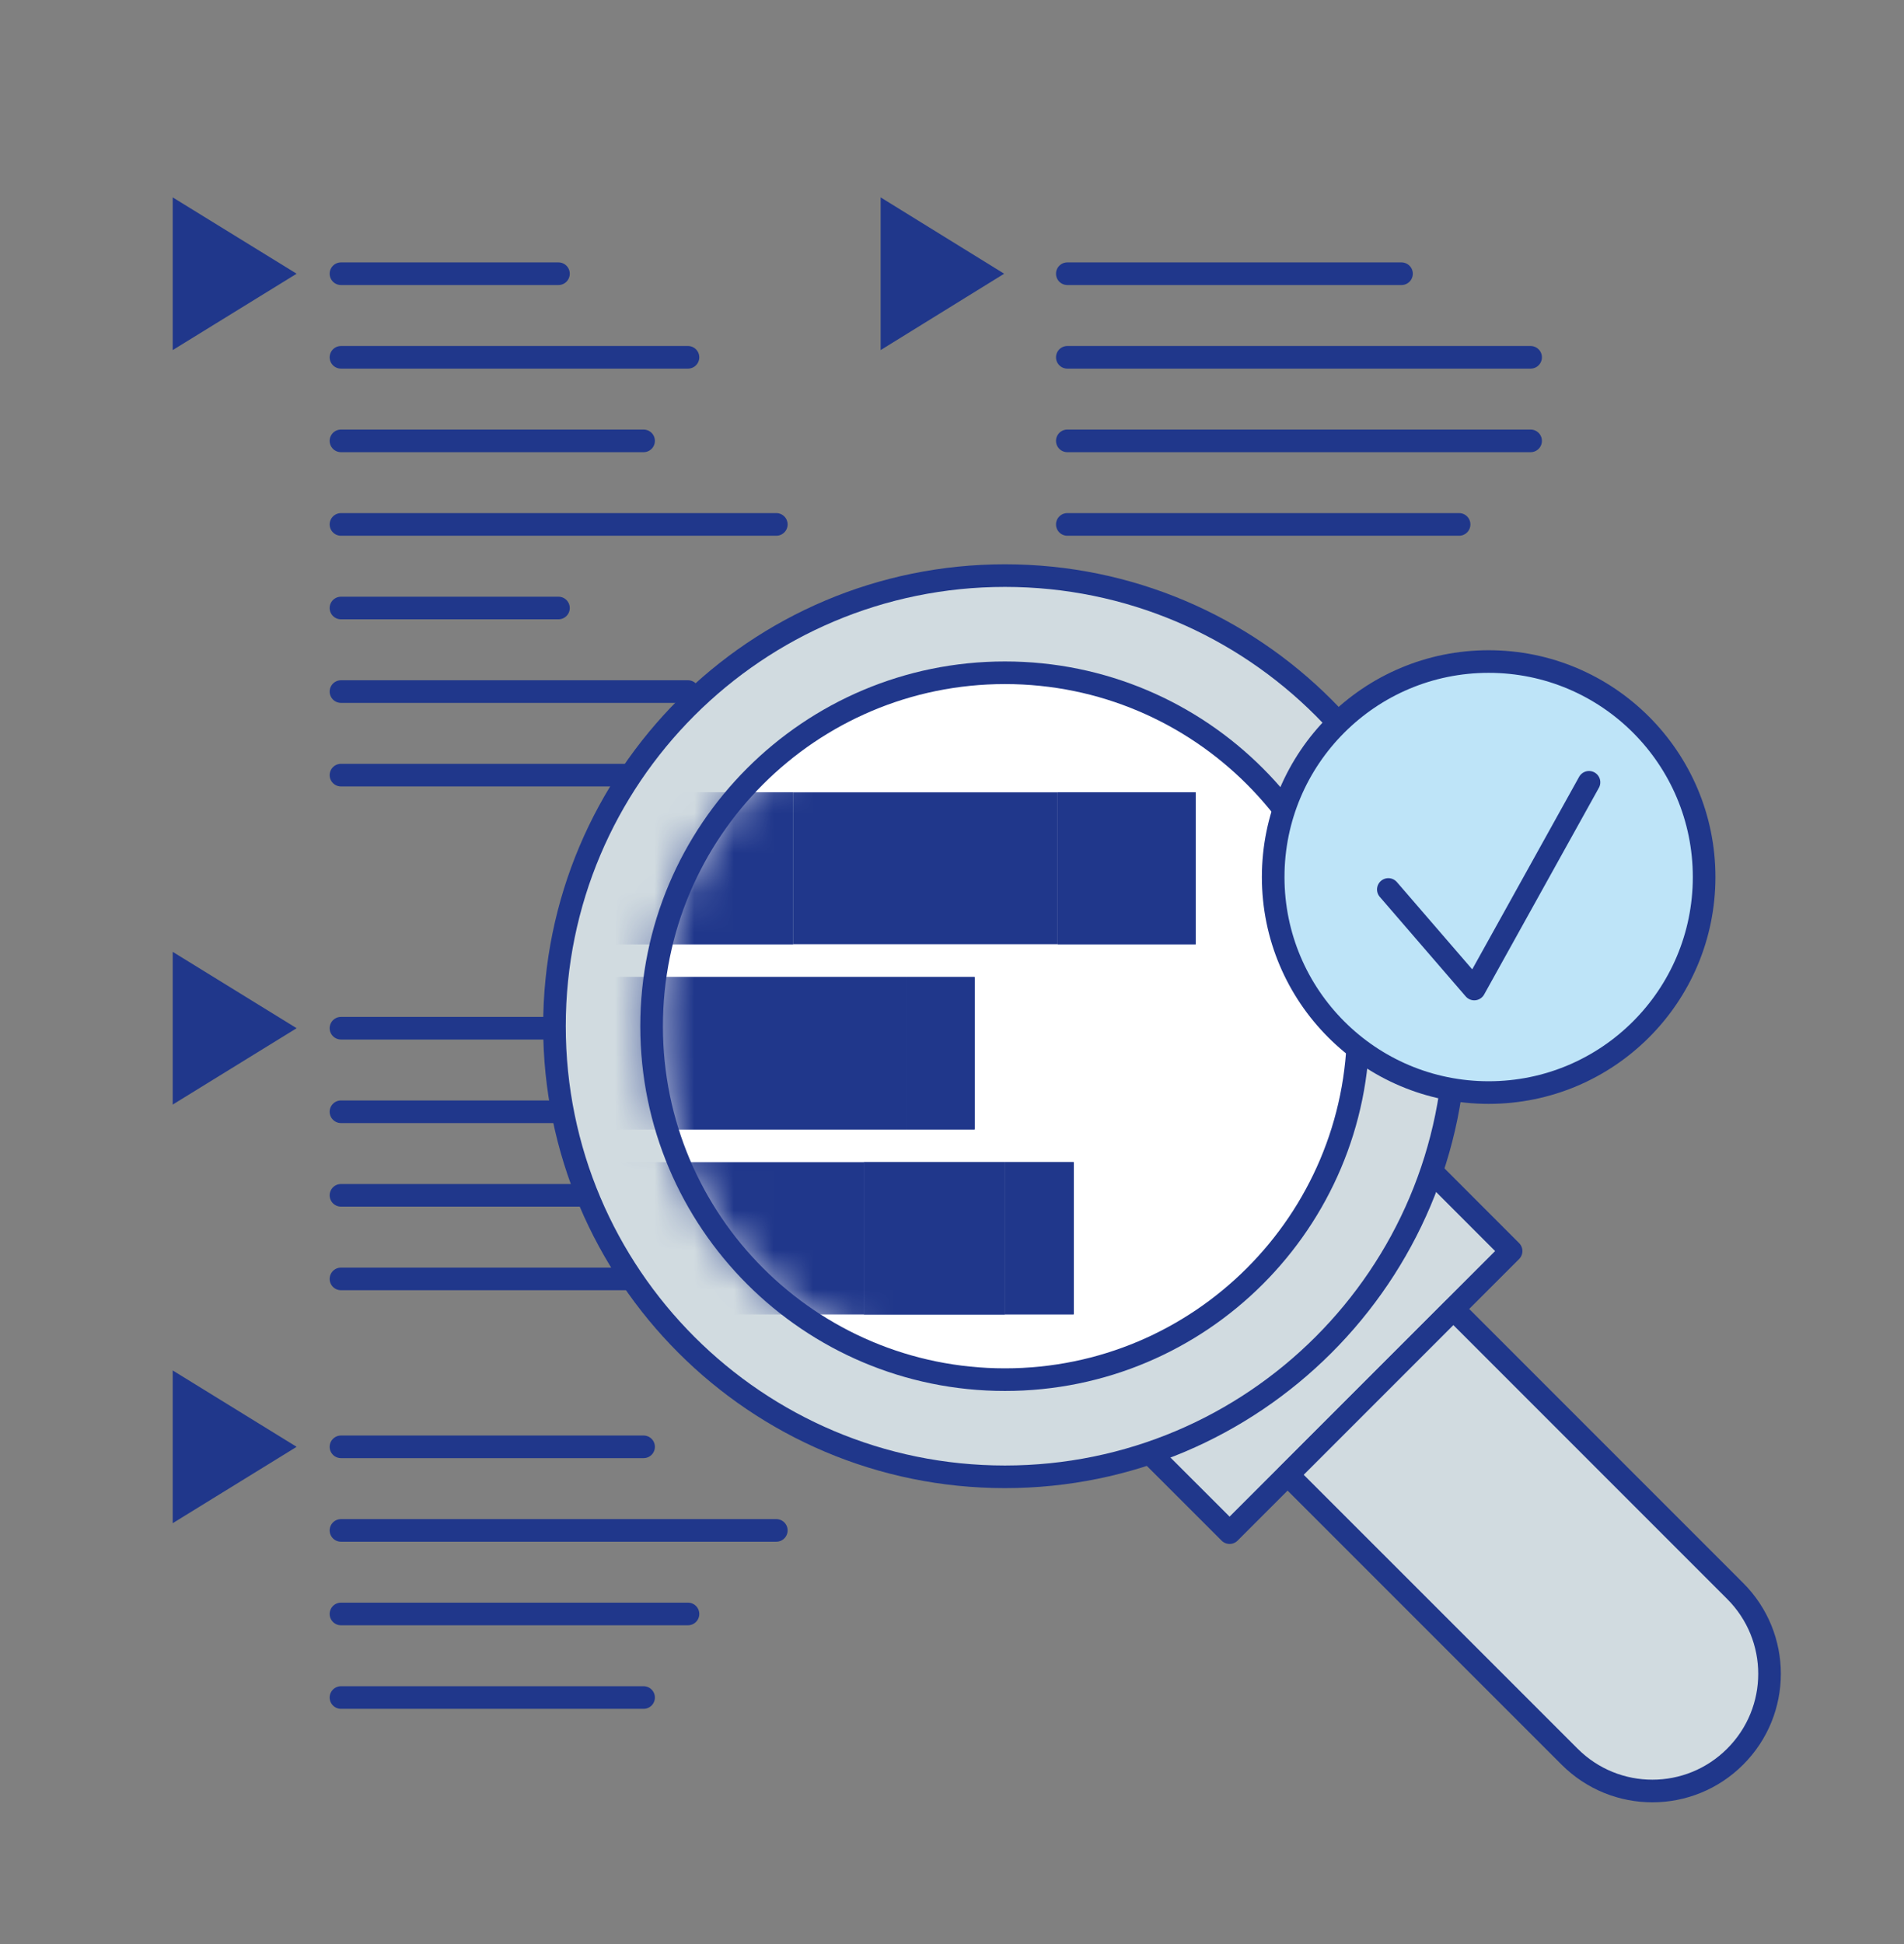 <svg width="48" height="49" viewBox="0 0 48 49" fill="none" xmlns="http://www.w3.org/2000/svg">
<rect x="0" y="0" width="48" height="49" fill="#808080" stroke="none"/>
<path d="M8.596 13.218H19.571" stroke="#20378B" stroke-width="0.57" stroke-linecap="round"/>
<path d="M8.596 15.325H14.079" stroke="#20378B" stroke-width="0.57" stroke-linecap="round"/>
<path d="M8.596 17.431H17.344" stroke="#20378B" stroke-width="0.57" stroke-linecap="round"/>
<path d="M8.596 19.537H16.225" stroke="#20378B" stroke-width="0.57" stroke-linecap="round"/>
<path d="M8.596 6.899H14.079" stroke="#20378B" stroke-width="0.57" stroke-linecap="round"/>
<path d="M8.596 9.006H17.344" stroke="#20378B" stroke-width="0.57" stroke-linecap="round"/>
<path d="M8.596 11.112H16.225" stroke="#20378B" stroke-width="0.57" stroke-linecap="round"/>
<path d="M26.907 6.899H35.332" stroke="#20378B" stroke-width="0.57" stroke-linecap="round"/>
<path d="M26.907 9.006H38.587" stroke="#20378B" stroke-width="0.57" stroke-linecap="round"/>
<path d="M26.907 11.112H38.587" stroke="#20378B" stroke-width="0.57" stroke-linecap="round"/>
<path d="M26.907 13.218H36.784" stroke="#20378B" stroke-width="0.57" stroke-linecap="round"/>
<path d="M8.596 36.467H16.225" stroke="#20378B" stroke-width="0.57" stroke-linecap="round"/>
<path d="M8.596 38.574H19.571" stroke="#20378B" stroke-width="0.57" stroke-linecap="round"/>
<path d="M8.596 40.68H17.344" stroke="#20378B" stroke-width="0.57" stroke-linecap="round"/>
<path d="M8.596 42.786H16.225" stroke="#20378B" stroke-width="0.57" stroke-linecap="round"/>
<path d="M8.596 25.916H19.571" stroke="#20378B" stroke-width="0.57" stroke-linecap="round"/>
<path d="M8.596 28.022H14.079" stroke="#20378B" stroke-width="0.57" stroke-linecap="round"/>
<path d="M8.596 30.128H17.344" stroke="#20378B" stroke-width="0.57" stroke-linecap="round"/>
<path d="M8.596 32.235H16.225" stroke="#20378B" stroke-width="0.57" stroke-linecap="round"/>
<path d="M7.478 25.916L4.354 23.991V27.841L7.478 25.916Z" fill="#20378B"/>
<path d="M7.478 6.899L4.354 4.975V8.824L7.478 6.899Z" fill="#20378B"/>
<path d="M7.478 36.467L4.354 34.542V38.392L7.478 36.467Z" fill="#20378B"/>
<path d="M25.315 6.899L22.201 4.975V8.824L25.315 6.899Z" fill="#20378B"/>
<path d="M36.079 29.516L28.981 36.614L30.998 38.63L38.095 31.533L36.079 29.516Z" fill="#D1DBE0" stroke="#20378B" stroke-width="0.57" stroke-linecap="round" stroke-linejoin="round"/>
<path d="M32.471 37.165L36.64 32.996L43.744 40.101C44.899 41.255 44.899 43.122 43.744 44.276C42.59 45.431 40.723 45.431 39.569 44.276L32.464 37.172L32.471 37.165Z" fill="#D1DBE0" stroke="#20378B" stroke-width="0.57" stroke-linecap="round" stroke-linejoin="round"/>
<path d="M25.335 37.223C31.608 37.223 36.693 32.138 36.693 25.865C36.693 19.593 31.608 14.508 25.335 14.508C19.063 14.508 13.978 19.593 13.978 25.865C13.978 32.138 19.063 37.223 25.335 37.223Z" fill="#D1DBE0" stroke="#20378B" stroke-width="0.57" stroke-linecap="round" stroke-linejoin="round"/>
<path d="M25.335 34.774C30.256 34.774 34.244 30.786 34.244 25.866C34.244 20.945 30.256 16.957 25.335 16.957C20.415 16.957 16.427 20.945 16.427 25.866C16.427 30.786 20.415 34.774 25.335 34.774Z" fill="white"/>
<mask id="mask0_110_1963" style="mask-type:luminance" maskUnits="userSpaceOnUse" x="16" y="16" width="19" height="19">
<path d="M25.335 34.774C30.256 34.774 34.244 30.786 34.244 25.866C34.244 20.945 30.256 16.957 25.335 16.957C20.415 16.957 16.427 20.945 16.427 25.866C16.427 30.786 20.415 34.774 25.335 34.774Z" fill="white"/>
</mask>
<g mask="url(#mask0_110_1963)">
<path d="M30.143 19.97H26.666V23.799H30.143V19.97Z" fill="#20378B"/>
<path d="M27.069 29.292H25.335V33.131H27.069V29.292Z" fill="#20378B"/>
<path d="M26.666 19.97H19.994V23.799H26.666V19.97Z" fill="#20378B"/>
<path d="M25.335 29.292H21.778V33.131H25.335V29.292Z" fill="#20378B"/>
<path d="M24.57 24.626H22.866V28.466H24.57V24.626Z" fill="#20378B"/>
<path d="M22.866 24.626H14.149V28.466H22.866V24.626Z" fill="#20378B"/>
<path d="M21.778 29.292H14.149V33.131H21.778V29.292Z" fill="#20378B"/>
<path d="M19.994 19.97H14.149V23.799H19.994V19.97Z" fill="#20378B"/>
<path d="M19.994 19.97H14.149V23.799H19.994V19.97Z" fill="#20378B"/>
<path d="M30.143 19.97H26.666V23.799H30.143V19.97Z" fill="#20378B"/>
<path d="M22.866 28.466H14.149V24.626H22.866" fill="#20378B"/>
<path d="M24.57 24.626H22.866V28.466H24.57V24.626Z" fill="#20378B"/>
<path d="M25.335 29.292H27.069V33.121H25.335" fill="#20378B"/>
<path d="M25.335 29.292H21.778V33.131H25.335V29.292Z" fill="#20378B"/>
</g>
<path d="M25.335 34.774C30.256 34.774 34.244 30.786 34.244 25.866C34.244 20.945 30.256 16.957 25.335 16.957C20.415 16.957 16.427 20.945 16.427 25.866C16.427 30.786 20.415 34.774 25.335 34.774Z" stroke="#20378B" stroke-width="0.57" stroke-linecap="round" stroke-linejoin="round"/>
<path d="M37.529 27.538C40.529 27.538 42.961 25.106 42.961 22.106C42.961 19.106 40.529 16.674 37.529 16.674C34.529 16.674 32.097 19.106 32.097 22.106C32.097 25.106 34.529 27.538 37.529 27.538Z" fill="#BEE4F8" stroke="#20378B" stroke-width="0.57" stroke-linecap="round" stroke-linejoin="round"/>
<path d="M35 22.419L37.166 24.928L40.059 19.718" stroke="#20378B" stroke-width="0.57" stroke-linecap="round" stroke-linejoin="round"/>
</svg>
